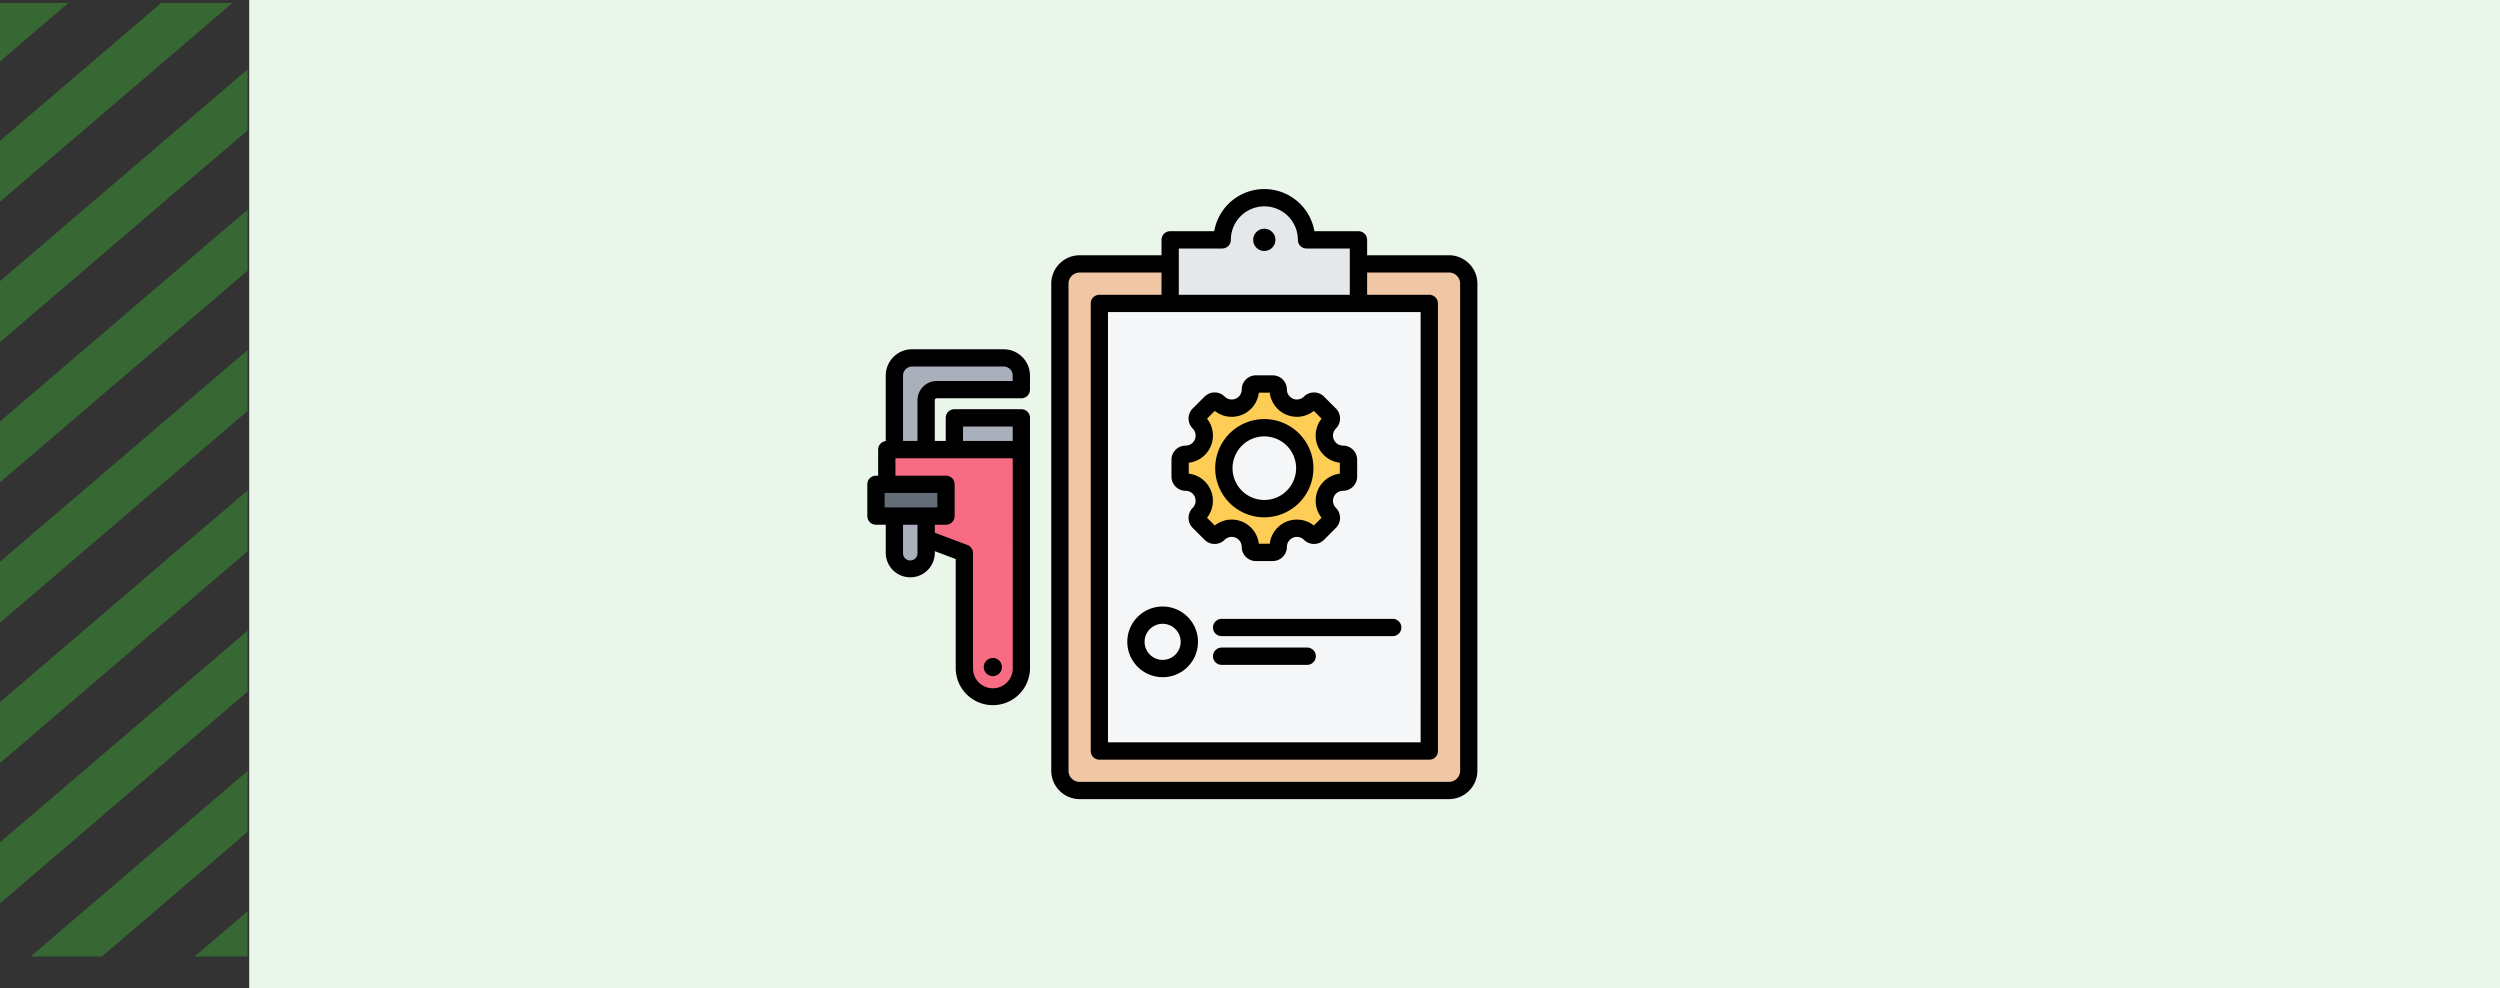 <svg xmlns="http://www.w3.org/2000/svg" xmlns:xlink="http://www.w3.org/1999/xlink" width="290.934" height="115" viewBox="0 0 290.934 115">
  <rect x="0" y="0" width="290.934" height="115" fill="#333333" stroke="none"/>
  <defs>
    <clipPath id="clip-path">
      <rect id="Rectángulo_401573" data-name="Rectángulo 401573" width="28.836" height="111" fill="#3ba935"/>
    </clipPath>
    <clipPath id="clip-path-2">
      <rect id="Rectángulo_401572" data-name="Rectángulo 401572" width="72.283" height="262.133" fill="#3ba935"/>
    </clipPath>
    <clipPath id="clip-path-3">
      <rect id="Rectángulo_403328" data-name="Rectángulo 403328" width="71" height="71" fill="#3ba935" stroke="#707070" stroke-width="1"/>
    </clipPath>
  </defs>
  <g id="_1" data-name="1" transform="translate(-180.051 -2288.95)">
    <g id="Grupo_1101824" data-name="Grupo 1101824" transform="translate(180.051 2288.95)">
      <g id="Grupo_1099687" data-name="Grupo 1099687" transform="translate(0 0.333)" clip-path="url(#clip-path)">
        <g id="Grupo_1099686" data-name="Grupo 1099686" transform="translate(-6.669 -55.037)" opacity="0.45" style="mix-blend-mode: multiply;isolation: isolate">
          <g id="Grupo_1099685" data-name="Grupo 1099685">
            <g id="Grupo_1099684" data-name="Grupo 1099684" clip-path="url(#clip-path-2)">
              <path id="Trazado_873516" data-name="Trazado 873516" d="M1.075,23.185,91.151,0,90.077,5.841,0,29.026Z" transform="matrix(0.898, -0.44, 0.44, 0.898, -11.17, 203.412)" fill="#3ba935"/>
              <path id="Trazado_873517" data-name="Trazado 873517" d="M1.075,23.185,91.151,0,90.077,5.841,0,29.026Z" transform="matrix(0.898, -0.44, 0.44, 0.898, -11.17, 187.082)" fill="#3ba935"/>
              <path id="Trazado_873518" data-name="Trazado 873518" d="M1.075,23.185,91.151,0,90.077,5.841,0,29.026Z" transform="matrix(0.898, -0.44, 0.44, 0.898, -11.17, 170.753)" fill="#3ba935"/>
              <path id="Trazado_873519" data-name="Trazado 873519" d="M1.075,23.185,91.151,0,90.077,5.841,0,29.026Z" transform="matrix(0.898, -0.44, 0.44, 0.898, -11.17, 154.424)" fill="#3ba935"/>
              <path id="Trazado_873520" data-name="Trazado 873520" d="M1.075,23.185,91.151,0,90.077,5.841,0,29.026Z" transform="matrix(0.898, -0.44, 0.44, 0.898, -11.17, 138.095)" fill="#3ba935"/>
              <path id="Trazado_873521" data-name="Trazado 873521" d="M1.075,23.185,91.151,0,90.077,5.841,0,29.026Z" transform="matrix(0.898, -0.44, 0.44, 0.898, -11.17, 121.766)" fill="#3ba935"/>
              <path id="Trazado_873522" data-name="Trazado 873522" d="M1.075,23.185,91.151,0,90.077,5.841,0,29.026Z" transform="matrix(0.898, -0.44, 0.44, 0.898, -11.17, 105.437)" fill="#3ba935"/>
              <path id="Trazado_873523" data-name="Trazado 873523" d="M1.075,23.185,91.151,0,90.077,5.841,0,29.026Z" transform="matrix(0.898, -0.44, 0.44, 0.898, -11.17, 89.108)" fill="#3ba935"/>
              <path id="Trazado_873524" data-name="Trazado 873524" d="M1.075,23.185,91.151,0,90.077,5.841,0,29.026Z" transform="matrix(0.898, -0.44, 0.44, 0.898, -11.17, 72.779)" fill="#3ba935"/>
              <path id="Trazado_873525" data-name="Trazado 873525" d="M1.075,23.185,91.151,0,90.077,5.841,0,29.026Z" transform="matrix(0.898, -0.44, 0.44, 0.898, -11.17, 56.449)" fill="#3ba935"/>
              <path id="Trazado_873526" data-name="Trazado 873526" d="M1.075,23.185,91.151,0,90.077,5.841,0,29.026Z" transform="translate(-11.17 40.12) rotate(-26.114)" fill="#3ba935"/>
            </g>
          </g>
        </g>
      </g>
      <rect id="Rectángulo_401574" data-name="Rectángulo 401574" width="261.934" height="115" transform="translate(29)" fill="#ebf6ea"/>
    </g>
    <g id="Enmascarar_grupo_1098718" data-name="Enmascarar grupo 1098718" transform="translate(280.984 2310.95)" clip-path="url(#clip-path-3)">
      <g id="especificaciones" transform="translate(0 0)">
        <g id="Grupo_1101939" data-name="Grupo 1101939" transform="translate(1.006 1.006)">
          <g id="Grupo_1101936" data-name="Grupo 1101936" transform="translate(0 18.643)">
            <g id="Grupo_1101935" data-name="Grupo 1101935">
              <path id="Trazado_913060" data-name="Trazado 913060" d="M19.219,34.631v-4.95a1.763,1.763,0,0,0-1.759-1.759H13.184a1.763,1.763,0,0,0-1.759,1.759v1.935Z" transform="translate(-2.299 -20.943)" fill="#a9b0bb" fill-rule="evenodd"/>
              <path id="Trazado_913061" data-name="Trazado 913061" d="M6.5,20.943H17.166A2.057,2.057,0,0,1,19.219,23v.763a.881.881,0,0,1-.88.88H9.372A1.231,1.231,0,0,0,8.14,25.869v12.79L9.5,39.921,8.14,41.9v1.777a1.847,1.847,0,1,1-3.695,0V23A2.056,2.056,0,0,1,6.5,20.943Z" transform="translate(-2.299 -20.943)" fill="#a9b0bb" fill-rule="evenodd"/>
              <path id="Trazado_913062" data-name="Trazado 913062" d="M19.219,31.616V57.035a3.316,3.316,0,0,1-6.632,0V43.656L8.14,41.983V36.606H3.559V32.5a.881.881,0,0,1,.88-.88Z" transform="translate(-2.299 -20.943)" fill="#f76c82" fill-rule="evenodd"/>
              <path id="Trazado_913063" data-name="Trazado 913063" d="M3.179,39.351H9.57a.881.881,0,0,0,.88-.88V36.536a.881.881,0,0,0-.88-.88H3.179a.881.881,0,0,0-.88.88v1.935a.881.881,0,0,0,.88.88Z" transform="translate(-2.299 -20.943)" fill="#636c77" fill-rule="evenodd"/>
            </g>
          </g>
          <g id="Grupo_1101938" data-name="Grupo 1101938" transform="translate(21.402)">
            <path id="Trazado_913064" data-name="Trazado 913064" d="M68.99,10.006H26a2.3,2.3,0,0,0-2.3,2.3V68.99a2.3,2.3,0,0,0,2.3,2.3H68.99a2.3,2.3,0,0,0,2.3-2.3V12.3A2.3,2.3,0,0,0,68.99,10.006Z" transform="translate(-23.701 -2.3)" fill="#efc7a4" fill-rule="evenodd"/>
            <path id="Trazado_913065" data-name="Trazado 913065" d="M57.734,7.207H52.4a4.907,4.907,0,1,0-9.815,0H37.255a.72.72,0,0,0-.719.719v8.114H58.453V7.926A.72.72,0,0,0,57.734,7.207Z" transform="translate(-23.701 -2.3)" fill="#e4e8eb" fill-rule="evenodd"/>
            <path id="Trazado_913066" data-name="Trazado 913066" d="M28.3,14.6H66.692v52.09H28.3Z" transform="translate(-23.701 -2.3)" fill="#f4f6f8" fill-rule="evenodd"/>
            <g id="Grupo_1101937" data-name="Grupo 1101937" transform="translate(13.994 21.681)">
              <path id="Trazado_913067" data-name="Trazado 913067" d="M56.65,35.4a2.17,2.17,0,0,0-1.534,3.7.644.644,0,0,1,0,.91L53.731,41.4a.644.644,0,0,1-.91,0,2.17,2.17,0,0,0-3.7,1.534.644.644,0,0,1-.644.644h-1.96a.644.644,0,0,1-.644-.644,2.169,2.169,0,0,0-3.7-1.534.644.644,0,0,1-.91,0l-1.386-1.386a.644.644,0,0,1,0-.91,2.17,2.17,0,0,0-1.534-3.7.644.644,0,0,1-.644-.644V32.8a.644.644,0,0,1,.644-.644,2.17,2.17,0,0,0,1.534-3.7.644.644,0,0,1,0-.91l1.386-1.386a.644.644,0,0,1,.91,0,2.17,2.17,0,0,0,3.7-1.534.644.644,0,0,1,.644-.644h1.96a.644.644,0,0,1,.644.644,2.17,2.17,0,0,0,3.7,1.534.644.644,0,0,1,.91,0l1.386,1.386a.644.644,0,0,1,0,.91,2.17,2.17,0,0,0,1.534,3.7.644.644,0,0,1,.644.644v1.96a.644.644,0,0,1-.644.644Z" transform="translate(-37.695 -23.981)" fill="#fdcd56" fill-rule="evenodd"/>
              <circle id="Elipse_11559" data-name="Elipse 11559" cx="4.709" cy="4.709" r="4.709" transform="translate(5.091 5.091)" fill="#f4f6f8"/>
            </g>
          </g>
        </g>
        <path id="Trazado_913068" data-name="Trazado 913068" d="M14.847,56.921A1.056,1.056,0,1,1,15.9,57.977,1.056,1.056,0,0,1,14.847,56.921Zm3.366-33.289H9.372a2.24,2.24,0,0,0-2.238,2.238V30.61H5.452V23A1.048,1.048,0,0,1,6.5,21.949H17.166A1.048,1.048,0,0,1,18.213,23Zm0,8.991H4.566V34.65H10.45a1.007,1.007,0,0,1,1.006,1.006v3.695a1.007,1.007,0,0,1-1.006,1.006h-1.3v.93l3.795,1.428a1.006,1.006,0,0,1,.65.941V57.034a2.311,2.311,0,1,0,4.621,0Zm-5.782-3.695V30.61h5.782V28.928ZM6.293,44.519a.842.842,0,0,1-.842-.841V40.357H7.134v3.321a.841.841,0,0,1-.841.841ZM3.305,36.662H9.444v1.682H3.305ZM17.166,19.937H6.5A3.062,3.062,0,0,0,3.439,23v7.623a1,1,0,0,0-.885,1V34.65H2.3a1.006,1.006,0,0,0-1.005,1.006v3.695A1.006,1.006,0,0,0,2.3,40.357h1.14v3.321a2.854,2.854,0,0,0,5.707,0v-.241l2.434.917V57.034a4.322,4.322,0,1,0,8.645,0V27.922a1,1,0,0,0-1.005-1.006H11.425a1.006,1.006,0,0,0-1.006,1.006V30.61H9.146V25.869a.226.226,0,0,1,.226-.226h9.847a1,1,0,0,0,1.005-1.005V23a3.062,3.062,0,0,0-3.058-3.058ZM47.494,30.078a3.7,3.7,0,1,1-3.7,3.7,3.706,3.706,0,0,1,3.7-3.7Zm0,9.417a5.715,5.715,0,1,0-5.715-5.715A5.721,5.721,0,0,0,47.494,39.5ZM38.7,33.143v1.274a3.178,3.178,0,0,1,2.125,5.13l.9.9a3.177,3.177,0,0,1,5.129,2.125h1.275a3.178,3.178,0,0,1,5.129-2.125l.9-.9a3.179,3.179,0,0,1,2.125-5.13V33.143a3.179,3.179,0,0,1-2.125-5.13l-.9-.9a3.178,3.178,0,0,1-5.129-2.125H46.857a3.178,3.178,0,0,1-5.129,2.125l-.9.9a3.179,3.179,0,0,1-2.126,5.13Zm-.362,3.267a1.164,1.164,0,0,1,.822,1.985,1.652,1.652,0,0,0,0,2.333l1.385,1.386a1.653,1.653,0,0,0,2.334,0,1.163,1.163,0,0,1,1.985.822,1.651,1.651,0,0,0,1.648,1.65h1.961a1.651,1.651,0,0,0,1.649-1.65,1.164,1.164,0,0,1,1.985-.822,1.651,1.651,0,0,0,2.333,0l1.386-1.386a1.653,1.653,0,0,0,0-2.334,1.164,1.164,0,0,1,.822-1.985,1.652,1.652,0,0,0,1.65-1.65V32.8a1.652,1.652,0,0,0-1.65-1.65,1.164,1.164,0,0,1-.822-1.985,1.649,1.649,0,0,0,0-2.333l-1.386-1.386a1.651,1.651,0,0,0-2.333,0,1.164,1.164,0,0,1-1.985-.822,1.652,1.652,0,0,0-1.649-1.65H46.513a1.651,1.651,0,0,0-1.648,1.65,1.164,1.164,0,0,1-1.985.822,1.653,1.653,0,0,0-2.334,0l-1.385,1.386a1.649,1.649,0,0,0,0,2.333,1.164,1.164,0,0,1-.822,1.985,1.652,1.652,0,0,0-1.65,1.65v1.96a1.652,1.652,0,0,0,1.65,1.65Zm15.15,19.249a1.006,1.006,0,0,1-1.006,1.006H42.528a1.006,1.006,0,0,1,0-2.012h9.954A1.007,1.007,0,0,1,53.488,55.659ZM42.528,51.313H62.436a1.006,1.006,0,0,1,0,2.012H42.528a1.006,1.006,0,1,1,0-2.012Zm-6.867.575a2.1,2.1,0,1,1-2.1,2.1A2.1,2.1,0,0,1,35.661,51.888Zm0,6.216a4.114,4.114,0,1,0-4.113-4.115A4.119,4.119,0,0,0,35.661,58.1ZM46.2,7.208A1.294,1.294,0,1,1,47.494,8.5,1.294,1.294,0,0,1,46.2,7.208ZM70.281,68.99V12.3a1.293,1.293,0,0,0-1.292-1.292h-9.53V13.6h7.232A1.006,1.006,0,0,1,67.7,14.6V66.691A1,1,0,0,1,66.691,67.7H28.3a1.006,1.006,0,0,1-1.006-1.006V14.6A1.007,1.007,0,0,1,28.3,13.6H35.53V11.012H26A1.293,1.293,0,0,0,24.708,12.3V68.99A1.293,1.293,0,0,0,26,70.282h42.99a1.293,1.293,0,0,0,1.292-1.292ZM37.542,8.213V13.6h19.9V8.213H52.4A1,1,0,0,1,51.4,7.208a3.9,3.9,0,0,0-7.8,0,1.006,1.006,0,0,1-1.005,1.005Zm28.143,7.395H29.3V65.685H65.685ZM68.989,9h-9.53V7.208A1.007,1.007,0,0,0,58.453,6.2H53.322a5.915,5.915,0,0,0-11.656,0h-5.13A1.007,1.007,0,0,0,35.53,7.208V9H26a3.307,3.307,0,0,0-3.3,3.3V68.99a3.307,3.307,0,0,0,3.3,3.3h42.99a3.307,3.307,0,0,0,3.3-3.3V12.3A3.307,3.307,0,0,0,68.989,9Z" transform="translate(-1.294 -1.294)" fill-rule="evenodd"/>
      </g>
    </g>
  </g>
</svg>
